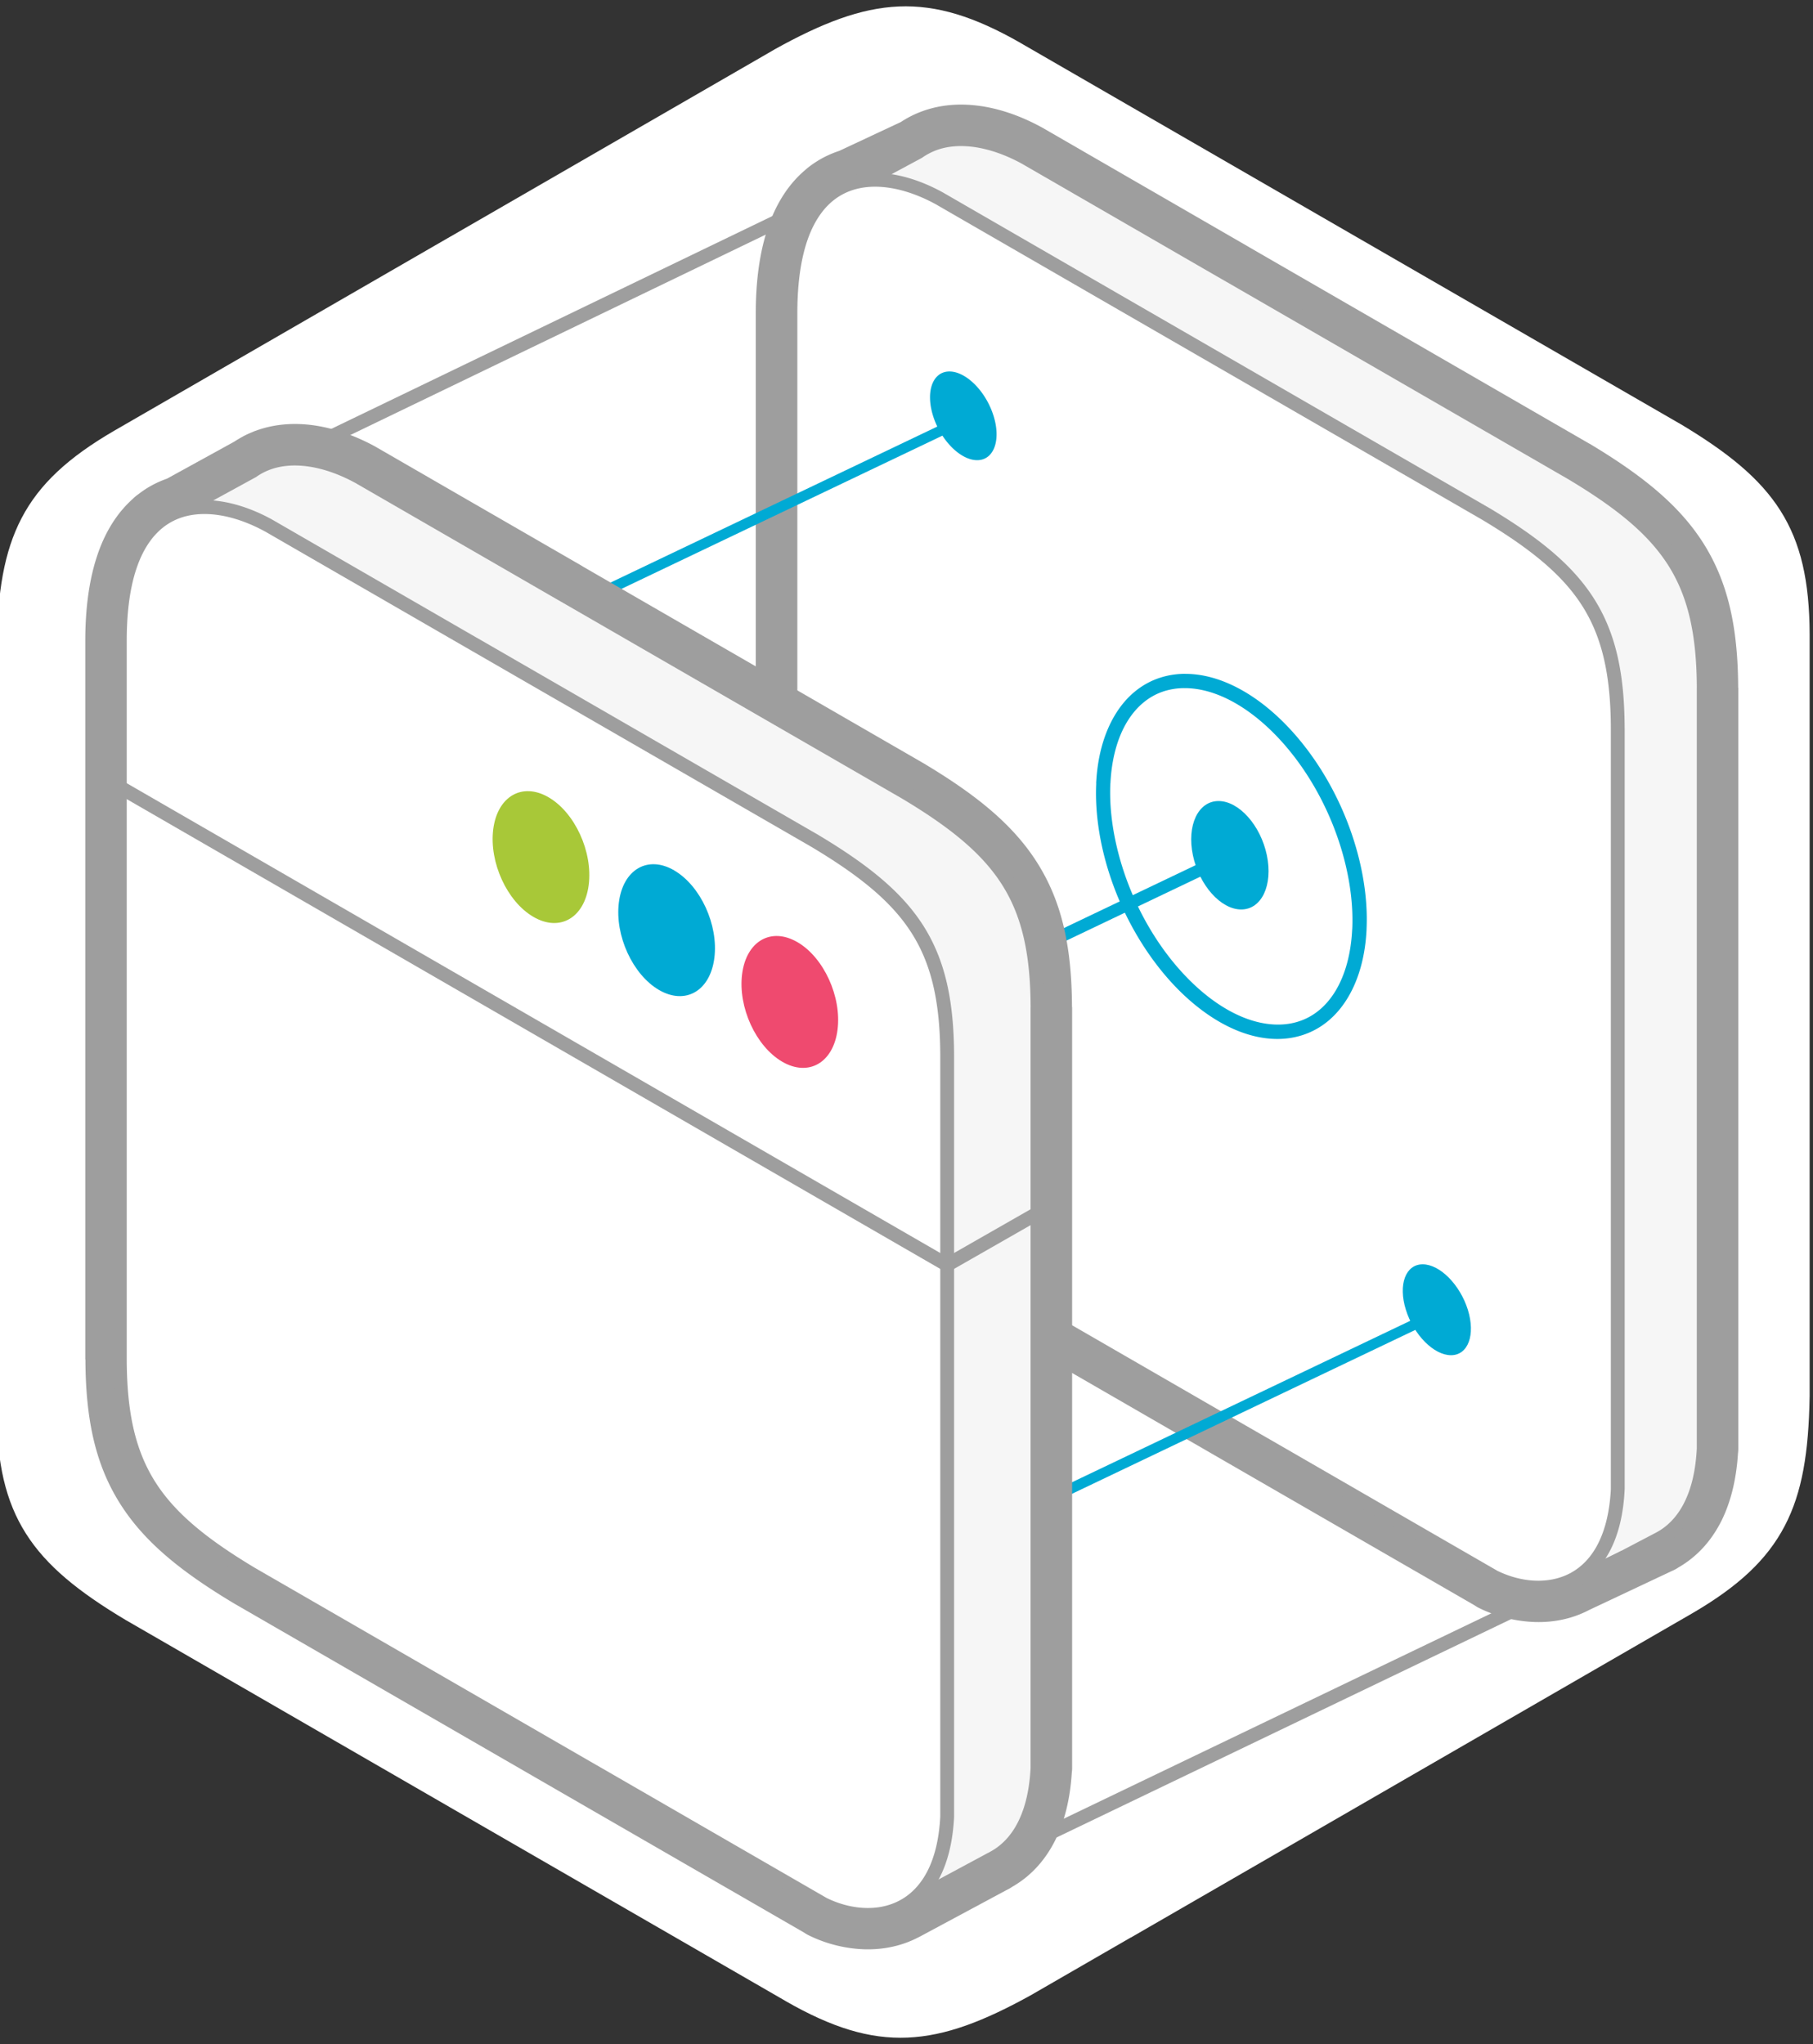 <!DOCTYPE svg PUBLIC "-//W3C//DTD SVG 1.1//EN" "http://www.w3.org/Graphics/SVG/1.1/DTD/svg11.dtd"><svg xmlns="http://www.w3.org/2000/svg" width="110" height="124" viewBox="0.205 -0.385 110 124" overflow="visible"><rect x="0.205" y="-0.385" width="110" height="124" fill="#333333" stroke="none"/><path fill-rule="evenodd" clip-rule="evenodd" fill="#FFF" d="M68.807 117.15l-5.966 3.444-.004.003v.002c-2.92 1.624-5.25 2.52-7.567 2.62-2.33.1-4.605-.614-7.395-2.213l-.022-.015L27.5 109.245l-.024-.015L7.844 97.894l-.007-.003c-2.868-1.713-4.814-3.283-6.055-5.24C.534 90.685.014 88.36.002 85.14H0V38.915c0-.016 0-.033.003-.05.054-3.318.443-5.774 1.512-7.82 1.08-2.066 2.833-3.68 5.614-5.298L27.5 13.985c.01-.004.018-.01.027-.014L47.16 2.637l.006-.002V2.63c2.92-1.624 5.25-2.523 7.567-2.622 2.328-.097 4.602.615 7.394 2.213l.024.016 20.35 11.75 19.66 11.35.02.01c2.86 1.714 4.8 3.28 6.04 5.233 1.248 1.965 1.77 4.292 1.78 7.512v46.223l-.002.05c-.056 3.318-.44 5.775-1.512 7.82-1.08 2.065-2.833 3.68-5.615 5.3l-6.455 3.728-27.58 15.925c-.008.006-.02.01-.027.015z"/><path fill-rule="evenodd" clip-rule="evenodd" fill="#FFF" d="M50.456 11.485c.433-.357.91-.603 1.414-.758l4.052-1.895c.278-.196.57-.352.876-.47l.002-.002c1.725-.668 3.822-.16 5.597.813l12.448 7.187L95.56 28.32c5.912 3.537 7.992 6.427 8.017 13.015V87.49c-.15 3.026-1.268 4.715-2.714 5.473v.002l-5.176 2.44v-.002c-1.475.797-3.306.61-4.81-.122L76.893 87.21l-20.716-11.96c-5.912-3.54-7.994-6.427-8.016-13.016V18.628c0-3.81.934-6.018 2.297-7.142z"/><path fill-rule="evenodd" clip-rule="evenodd" fill="#9E9E9E" d="M51.848 13.057a2.3 2.3 0 0 1-.16.128c-.375.348-.703.893-.956 1.68-.3.932-.472 2.166-.472 3.762v43.605h-.008c.01 2.87.442 4.896 1.48 6.528 1.064 1.68 2.846 3.092 5.52 4.69l-.003.003 20.683 11.94 13.836 7.99.025.014c.535.26 1.11.418 1.657.432.442.01.87-.07 1.242-.273v.002c.03-.02.064-.034.098-.05l5.17-2.44c.357-.21.686-.557.943-1.076.3-.606.505-1.417.568-2.465V41.335h.01c-.01-2.87-.444-4.896-1.48-6.53-1.066-1.678-2.848-3.092-5.52-4.69v-.002l-20.57-11.878-.115-.064-12.448-7.186c-.72-.39-1.494-.68-2.24-.788-.522-.076-1.014-.062-1.435.073-.07.034-.145.063-.218.087-.035.018-.074.037-.116.06-.07.037-.14.08-.21.13l-.003-.003c-.1.07-.205.13-.318.184l-3.96 1.852a2 2 0 0 1-.364.148 2.21 2.21 0 0 0-.37.156c-.09.046-.178.104-.267.173zM49.12 9.87a6.214 6.214 0 0 1 1.01-.678c.318-.17.65-.31.99-.423l3.74-1.75a6.237 6.237 0 0 1 1.3-.655c1.14-.417 2.346-.49 3.538-.317 1.276.184 2.552.658 3.7 1.287l.05.026 12.446 7.188c.04.022.074.043.11.066L96.6 26.508l.032.02.004-.004c3.237 1.94 5.454 3.74 6.913 6.037 1.483 2.344 2.102 5.06 2.116 8.776h.007V87.49c0 .094-.005.187-.018.278-.102 1.65-.46 3-.992 4.08-.656 1.317-1.568 2.245-2.62 2.85a2.2 2.2 0 0 1-.42.224L96.62 97.28c-1.022.538-2.144.76-3.264.73a8.302 8.302 0 0 1-3.396-.843 2.077 2.077 0 0 1-.284-.167L75.85 89.02 55.135 77.06l-.032-.02v.002c-3.24-1.94-5.456-3.74-6.914-6.036-1.49-2.343-2.108-5.058-2.12-8.775h-.01V18.63c0-2.024.25-3.688.685-5.042.536-1.667 1.364-2.875 2.376-3.712V9.87z"/><path fill-rule="evenodd" clip-rule="evenodd" fill="#F6F6F6" d="M95.135 92.263l-13.026-7.52-20.717-11.96c-5.91-3.537-7.993-6.428-8.016-13.016V16.163c0-.455.014-.887.04-1.297l-1.96-3.636 4.465-2.397c.278-.196.57-.352.876-.47V8.36c1.725-.668 3.822-.16 5.597.813l12.448 7.187L95.56 28.32c5.912 3.537 7.992 6.427 8.017 13.015V87.49c-.15 3.026-1.268 4.715-2.714 5.473v.002l-4.173 2.183-1.555-2.885z"/><path fill-rule="evenodd" clip-rule="evenodd" fill="#9E9E9E" d="M94.822 92.567l-12.925-7.46.002-.002-20.716-11.958-.007-.004c-3.01-1.803-5.054-3.45-6.355-5.5-1.308-2.06-1.852-4.496-1.862-7.875h-.002V16.163a21.634 21.634 0 0 1 .035-1.204l-1.904-3.534-.2-.37.37-.197 4.44-2.386c.145-.1.294-.192.447-.274.15-.08.31-.153.472-.217l.6-.317v.126c.72-.18 1.48-.193 2.24-.083 1.07.153 2.153.557 3.136 1.096l.01.004L75.056 16 95.77 27.957l.005.003c3.013 1.803 5.056 3.45 6.357 5.5 1.305 2.058 1.85 4.496 1.862 7.874h.002V87.49l-.002.02c-.074 1.488-.376 2.674-.835 3.597-.48.968-1.135 1.65-1.88 2.1v.008l-.227.12-4.172 2.185-.365.193-.196-.365-1.5-2.78zM82.318 84.38l13.026 7.52.158.165 1.358 2.522 3.58-1.875.228-.12c.688-.358 1.298-.96 1.74-1.856.408-.82.677-1.89.746-3.244V41.336h.002c-.012-3.21-.52-5.51-1.734-7.428-1.224-1.926-3.178-3.494-6.078-5.23L74.638 16.723h-.004L62.187 9.536c-.898-.49-1.88-.857-2.845-.998-.835-.12-1.653-.073-2.39.213l-.002.003c-.136.052-.27.114-.404.187-.13.067-.257.147-.382.234l-.043.027-4.094 2.2 1.76 3.268.05.225c-.013.214-.024.42-.03.617-.004.18-.008.396-.008.653v43.605h-.002c.01 3.21.518 5.51 1.736 7.427 1.223 1.926 3.178 3.495 6.076 5.23l20.71 11.955h.002z"/><path fill-rule="evenodd" clip-rule="evenodd" fill="#FFF" d="M90.878 95.282l-13.985-8.074-20.716-11.96c-5.912-3.54-7.994-6.427-8.016-13.016V18.627c0-9.033 5.244-9.06 9.023-6.99l12.447 7.187 20.714 11.96c5.91 3.537 7.993 6.427 8.014 13.016v46.155c-.302 6.094-4.525 6.768-7.48 5.327z"/><path fill-rule="evenodd" clip-rule="evenodd" fill="#9E9E9E" d="M90.67 95.646L76.684 87.57 55.97 75.61l-.008-.003c-3.013-1.803-5.054-3.45-6.355-5.498-1.308-2.06-1.852-4.5-1.863-7.88h-.002V18.628c0-2.65.446-4.56 1.175-5.89.52-.95 1.184-1.607 1.936-2.03.752-.422 1.584-.606 2.443-.606 1.37 0 2.812.473 4.085 1.17l.01.005 12.45 7.188 20.713 11.96.007.003c3.01 1.802 5.052 3.448 6.354 5.498 1.307 2.06 1.853 4.497 1.862 7.875h.002v46.156l-.002.02c-.07 1.47-.366 2.645-.813 3.56-.516 1.056-1.232 1.778-2.057 2.228-.82.45-1.734.62-2.65.57a6.608 6.608 0 0 1-2.562-.672l-.024-.014zm-13.57-8.8l13.963 8.06c.698.34 1.47.555 2.234.593.77.037 1.534-.104 2.21-.47.675-.37 1.27-.974 1.7-1.86.4-.82.663-1.88.733-3.215V43.8c-.01-3.21-.518-5.51-1.734-7.428-1.223-1.925-3.18-3.494-6.077-5.23L69.42 19.187l-12.44-7.182h-.002c-1.16-.636-2.46-1.064-3.682-1.064-.722 0-1.416.153-2.034.5-.62.348-1.17.9-1.61 1.7-.665 1.21-1.07 2.99-1.07 5.49v43.603h-.002c.01 3.21.518 5.51 1.735 7.43 1.223 1.924 3.178 3.492 6.077 5.228L77.1 86.848z"/><path fill-rule="evenodd" clip-rule="evenodd" fill="#00AAD4" d="M75.227 51.746a.376.376 0 1 0-.326-.677L40.795 67.35a.373.373 0 0 0-.177.5c.09.187.315.266.502.176l34.11-16.28z"/><path fill-rule="evenodd" clip-rule="evenodd" fill="#00AAD4" d="M72.124 40.49c-.517 0-1.008.075-1.468.216-1.187.365-2.145 1.174-2.82 2.312-.657 1.104-1.048 2.515-1.125 4.123h.005c-.066 1.394.1 2.935.526 4.554.794 3.005 2.346 5.728 4.21 7.7 1.9 2.004 4.134 3.245 6.257 3.245.516 0 1.007-.075 1.467-.217 1.187-.365 2.145-1.174 2.82-2.312.657-1.102 1.048-2.514 1.123-4.122h-.002c.067-1.39-.098-2.933-.525-4.55-.794-3.006-2.348-5.73-4.214-7.702-1.896-2.005-4.13-3.244-6.252-3.244zm-1.25 1.042a4.105 4.105 0 0 1 1.208-.174c1.886 0 3.905 1.142 5.652 2.987 1.778 1.878 3.255 4.476 4.015 7.347.404 1.537.562 2.992.5 4.294h-.003c-.07 1.466-.413 2.734-.994 3.71-.56.937-1.338 1.603-2.3 1.896-.37.116-.774.176-1.207.176-1.886 0-3.906-1.142-5.652-2.987-1.778-1.877-3.257-4.474-4.016-7.345-.406-1.538-.564-2.992-.503-4.295h.004c.07-1.466.413-2.736.994-3.71.56-.937 1.338-1.602 2.3-1.898z"/><path fill-rule="evenodd" clip-rule="evenodd" fill="#B3B4B4" d="M57.466 75.987l4.216-2.435.418.725-4.215 2.434z"/><path fill-rule="evenodd" clip-rule="evenodd" fill="#00AAD4" d="M74.138 48.207c-1.238 0-1.935 1.472-1.556 3.29.38 1.816 1.692 3.288 2.93 3.288 1.24 0 1.936-1.472 1.557-3.29-.38-1.816-1.693-3.288-2.933-3.288z"/><path fill-rule="evenodd" clip-rule="evenodd" fill="#9E9E9E" d="M49.446 12.504L12.89 30.138l-.363-.755L49.082 11.75zM98.96 94.438l-39.598 19.017L59 112.7l39.598-19.017z"/><path fill-rule="evenodd" clip-rule="evenodd" fill="#00AAD4" d="M58.683 25.423a.313.313 0 0 0 .147-.42.315.315 0 0 0-.42-.15L29.756 38.53a.316.316 0 1 0 .272.57L58.68 25.423z"/><path fill-rule="evenodd" clip-rule="evenodd" fill="#00AAD4" d="M57.81 22.15c-1.013 0-1.458 1.204-.994 2.69s1.662 2.69 2.674 2.69c1.014 0 1.46-1.204.996-2.69s-1.663-2.69-2.675-2.69zM87.415 79.65a.313.313 0 0 0 .146-.422.313.313 0 0 0-.42-.146L58.49 92.756a.313.313 0 0 0-.147.42.313.313 0 0 0 .42.15L87.415 79.65z"/><path fill-rule="evenodd" clip-rule="evenodd" fill="#00AAD4" d="M86.523 76.31c-1.04 0-1.495 1.234-1.02 2.757.473 1.524 1.7 2.757 2.738 2.757s1.496-1.232 1.023-2.757c-.476-1.523-1.7-2.757-2.74-2.757z"/><path fill-rule="evenodd" clip-rule="evenodd" fill="#FFF" d="M9.77 31.337c.435-.358.91-.604 1.414-.76l4.317-2.372c.28-.195.573-.352.878-.47h.002c1.725-.67 3.82-.16 5.596.813l12.447 7.187 20.715 11.96c5.912 3.538 7.994 6.427 8.016 13.015v46.157c-.15 3.024-1.266 4.714-2.715 5.47l-5.44 2.92c-1.476.797-3.306.61-4.81-.12l-13.985-8.076L15.492 95.1C9.58 91.563 7.5 88.673 7.477 82.084V38.48c0-3.81.932-6.02 2.294-7.143z"/><path fill-rule="evenodd" clip-rule="evenodd" fill="#9E9E9E" d="M8.287 29.853c.1-.1.21-.188.323-.264.274-.214.554-.396.836-.546a6.21 6.21 0 0 1 .888-.39l4.074-2.24c.16-.104.335-.21.528-.313l-.003-.002c.18-.097.373-.187.58-.27a1.86 1.86 0 0 1 .22-.087c1.14-.417 2.348-.492 3.543-.32 1.285.188 2.562.66 3.71 1.29l.102.06 12.386 7.15.108.068L56.18 45.882l.032.02V45.9c3.24 1.936 5.455 3.737 6.914 6.034 1.487 2.342 2.106 5.057 2.12 8.774h.008v46.156c0 .093-.006.186-.02.276-.102 1.652-.458 3-.993 4.08-.653 1.318-1.565 2.247-2.62 2.85-.1.07-.204.13-.313.18l-5.31 2.852-.06.028c-1.022.538-2.145.76-3.266.733a8.308 8.308 0 0 1-3.394-.846c-.1-.05-.196-.106-.284-.166l-13.825-7.98-20.715-11.96-.032-.02h-.002c-3.24-1.94-5.455-3.74-6.912-6.035-1.487-2.34-2.107-5.058-2.12-8.775H5.38v-43.6c0-2.024.25-3.69.684-5.042.508-1.584 1.282-2.753 2.225-3.585zm3.144 2.88c-.12.066-.232.14-.33.218v.004c-.415.343-.78.91-1.052 1.765-.3.93-.47 2.164-.47 3.76v43.605h-.01c.01 2.872.443 4.896 1.48 6.528 1.065 1.68 2.847 3.092 5.52 4.69l-.003.003 20.684 11.942 13.836 7.988.026.014c.536.26 1.11.417 1.658.43.442.012.87-.07 1.24-.27l.002.002 5.437-2.92v.004l.02-.01c.388-.204.74-.563 1.016-1.116.302-.606.505-1.417.57-2.466l-.002-.038V60.71h.01c-.01-2.872-.443-4.896-1.48-6.53-1.065-1.678-2.847-3.092-5.52-4.69l.002-.002-20.575-11.88-.116-.06-12.384-7.15-.024-.013c-.737-.403-1.526-.703-2.282-.812-.52-.075-1.013-.062-1.435.073-.07.032-.143.06-.217.084-.036.018-.076.037-.117.06l-.002-.004-.006.004c-.042.022-.1.058-.17.107-.073.053-.15.102-.23.146l-4.317 2.373v-.002a1.99 1.99 0 0 1-.392.166 2.004 2.004 0 0 0-.37.154z"/><path fill-rule="evenodd" clip-rule="evenodd" fill="#F6F6F6" d="M53.447 112.373l-13.025-7.52-20.715-11.96c-5.912-3.54-7.993-6.43-8.015-13.016V36.27c0-.455.013-.887.04-1.297l-1.96-3.636 5.73-3.132c.278-.195.57-.352.876-.47h.002c1.726-.67 3.822-.16 5.597.813l12.447 7.187 20.715 11.96c5.91 3.538 7.994 6.427 8.014 13.015v46.157c-.15 3.024-1.268 4.714-2.715 5.47L55 115.257l-1.556-2.884z"/><path fill-rule="evenodd" clip-rule="evenodd" fill="#9E9E9E" d="M53.135 112.674l-12.923-7.46L19.5 93.254l-.008-.004c-3.013-1.803-5.054-3.447-6.355-5.497-1.308-2.06-1.852-4.5-1.863-7.876h-.002V36.27a21.566 21.566 0 0 1 .034-1.204l-1.903-3.53-.198-.366.366-.2 5.706-3.117a4.32 4.32 0 0 1 .917-.493l.607-.352v.157c.718-.18 1.477-.192 2.24-.082 1.072.155 2.154.56 3.137 1.097l.008.005 12.448 7.187 20.715 11.96.006.004c3.014 1.803 5.055 3.448 6.355 5.498 1.305 2.06 1.85 4.498 1.86 7.876h.002v46.157l-.002.02c-.072 1.488-.374 2.674-.832 3.596-.48.97-1.133 1.652-1.88 2.102v.005l-.22.12-5.437 2.92-.367.195-.2-.368-1.497-2.783zm-12.503-8.185l13.025 7.52.16.162 1.355 2.518 4.846-2.602v-.003l.172-.088.05-.028.007-.004c.688-.36 1.298-.962 1.74-1.856.408-.82.676-1.89.746-3.243V60.71h.002c-.01-3.21-.518-5.51-1.734-7.428-1.223-1.926-3.176-3.495-6.076-5.23L34.216 36.098h-.002l-12.44-7.182c-.9-.493-1.885-.862-2.853-1.002-.832-.12-1.652-.073-2.39.212v.002a3.55 3.55 0 0 0-.785.422l-.043.024-5.362 2.93 1.762 3.27.05.226a19.876 19.876 0 0 0-.04 1.27v43.61c.01 3.208.517 5.51 1.734 7.424 1.223 1.928 3.178 3.497 6.076 5.23l20.71 11.956h.002z"/><path fill-rule="evenodd" clip-rule="evenodd" fill="#FFF" d="M50.194 115.135l-13.986-8.076L15.493 95.1C9.58 91.56 7.5 88.67 7.478 82.082V38.48c0-9.034 5.24-9.06 9.02-6.99l12.446 7.186 20.716 11.96c5.91 3.538 7.992 6.428 8.015 13.016v46.155c-.304 6.094-4.525 6.77-7.48 5.328z"/><path fill-rule="evenodd" clip-rule="evenodd" fill="#9E9E9E" d="M49.986 115.498L36 107.423l-20.716-11.96-.006-.004c-3.013-1.805-5.054-3.45-6.355-5.5C7.616 87.9 7.07 85.46 7.06 82.082h-.004V38.48c0-2.65.445-4.56 1.174-5.89.522-.95 1.187-1.61 1.937-2.032.752-.422 1.585-.606 2.443-.606 1.373 0 2.812.47 4.087 1.17l.007.004 12.447 7.187h.004l20.716 11.96.003.003c3.012 1.803 5.054 3.45 6.355 5.498 1.306 2.06 1.852 4.498 1.864 7.877v46.177c-.074 1.47-.37 2.645-.816 3.56-.515 1.056-1.232 1.778-2.055 2.228-.82.45-1.734.62-2.65.573a6.647 6.647 0 0 1-2.56-.675l-.023-.014zm-13.57-8.8l13.96 8.06h.002c.698.34 1.47.555 2.232.593.77.04 1.536-.1 2.212-.47.673-.366 1.267-.97 1.7-1.856.4-.82.662-1.877.732-3.215V63.65c-.01-3.21-.518-5.51-1.734-7.427-1.222-1.926-3.176-3.493-6.07-5.227L28.732 39.04l-12.44-7.182v.002c-1.16-.636-2.46-1.064-3.684-1.064-.723 0-1.416.15-2.034.497-.62.35-1.17.9-1.61 1.7-.664 1.212-1.07 2.99-1.07 5.49v43.602c.01 3.21.517 5.51 1.733 7.43 1.222 1.924 3.177 3.492 6.076 5.228l20.71 11.955z"/><path fill-rule="evenodd" clip-rule="evenodd" fill="#00AAD4" d="M41.11 52.416c1.6.93 2.692 3.31 2.437 5.313-.254 2-1.757 2.87-3.357 1.94-1.6-.93-2.69-3.31-2.436-5.31.254-2.007 1.757-2.877 3.357-1.945z"/><path fill-rule="evenodd" clip-rule="evenodd" fill="#EF4A6F" d="M48.585 56.765c1.6.93 2.69 3.31 2.436 5.313-.252 2.004-1.755 2.872-3.355 1.943-1.6-.93-2.69-3.31-2.436-5.312.253-2.004 1.756-2.873 3.356-1.942z"/><path fill-rule="evenodd" clip-rule="evenodd" fill="#A8C838" d="M33.488 47.98c1.6.93 2.69 3.31 2.436 5.313-.254 2.003-1.758 2.873-3.357 1.94-1.6-.93-2.69-3.31-2.436-5.312s1.76-2.87 3.36-1.94z"/><path fill-rule="evenodd" clip-rule="evenodd" fill="#9E9E9E" d="M57.466 76.712L7.27 47.73l.418-.724 50.196 28.982z"/><path fill-rule="evenodd" clip-rule="evenodd" fill="#9E9E9E" d="M57.46 75.984l6.623-3.785.416.726-6.624 3.786z"/></svg>